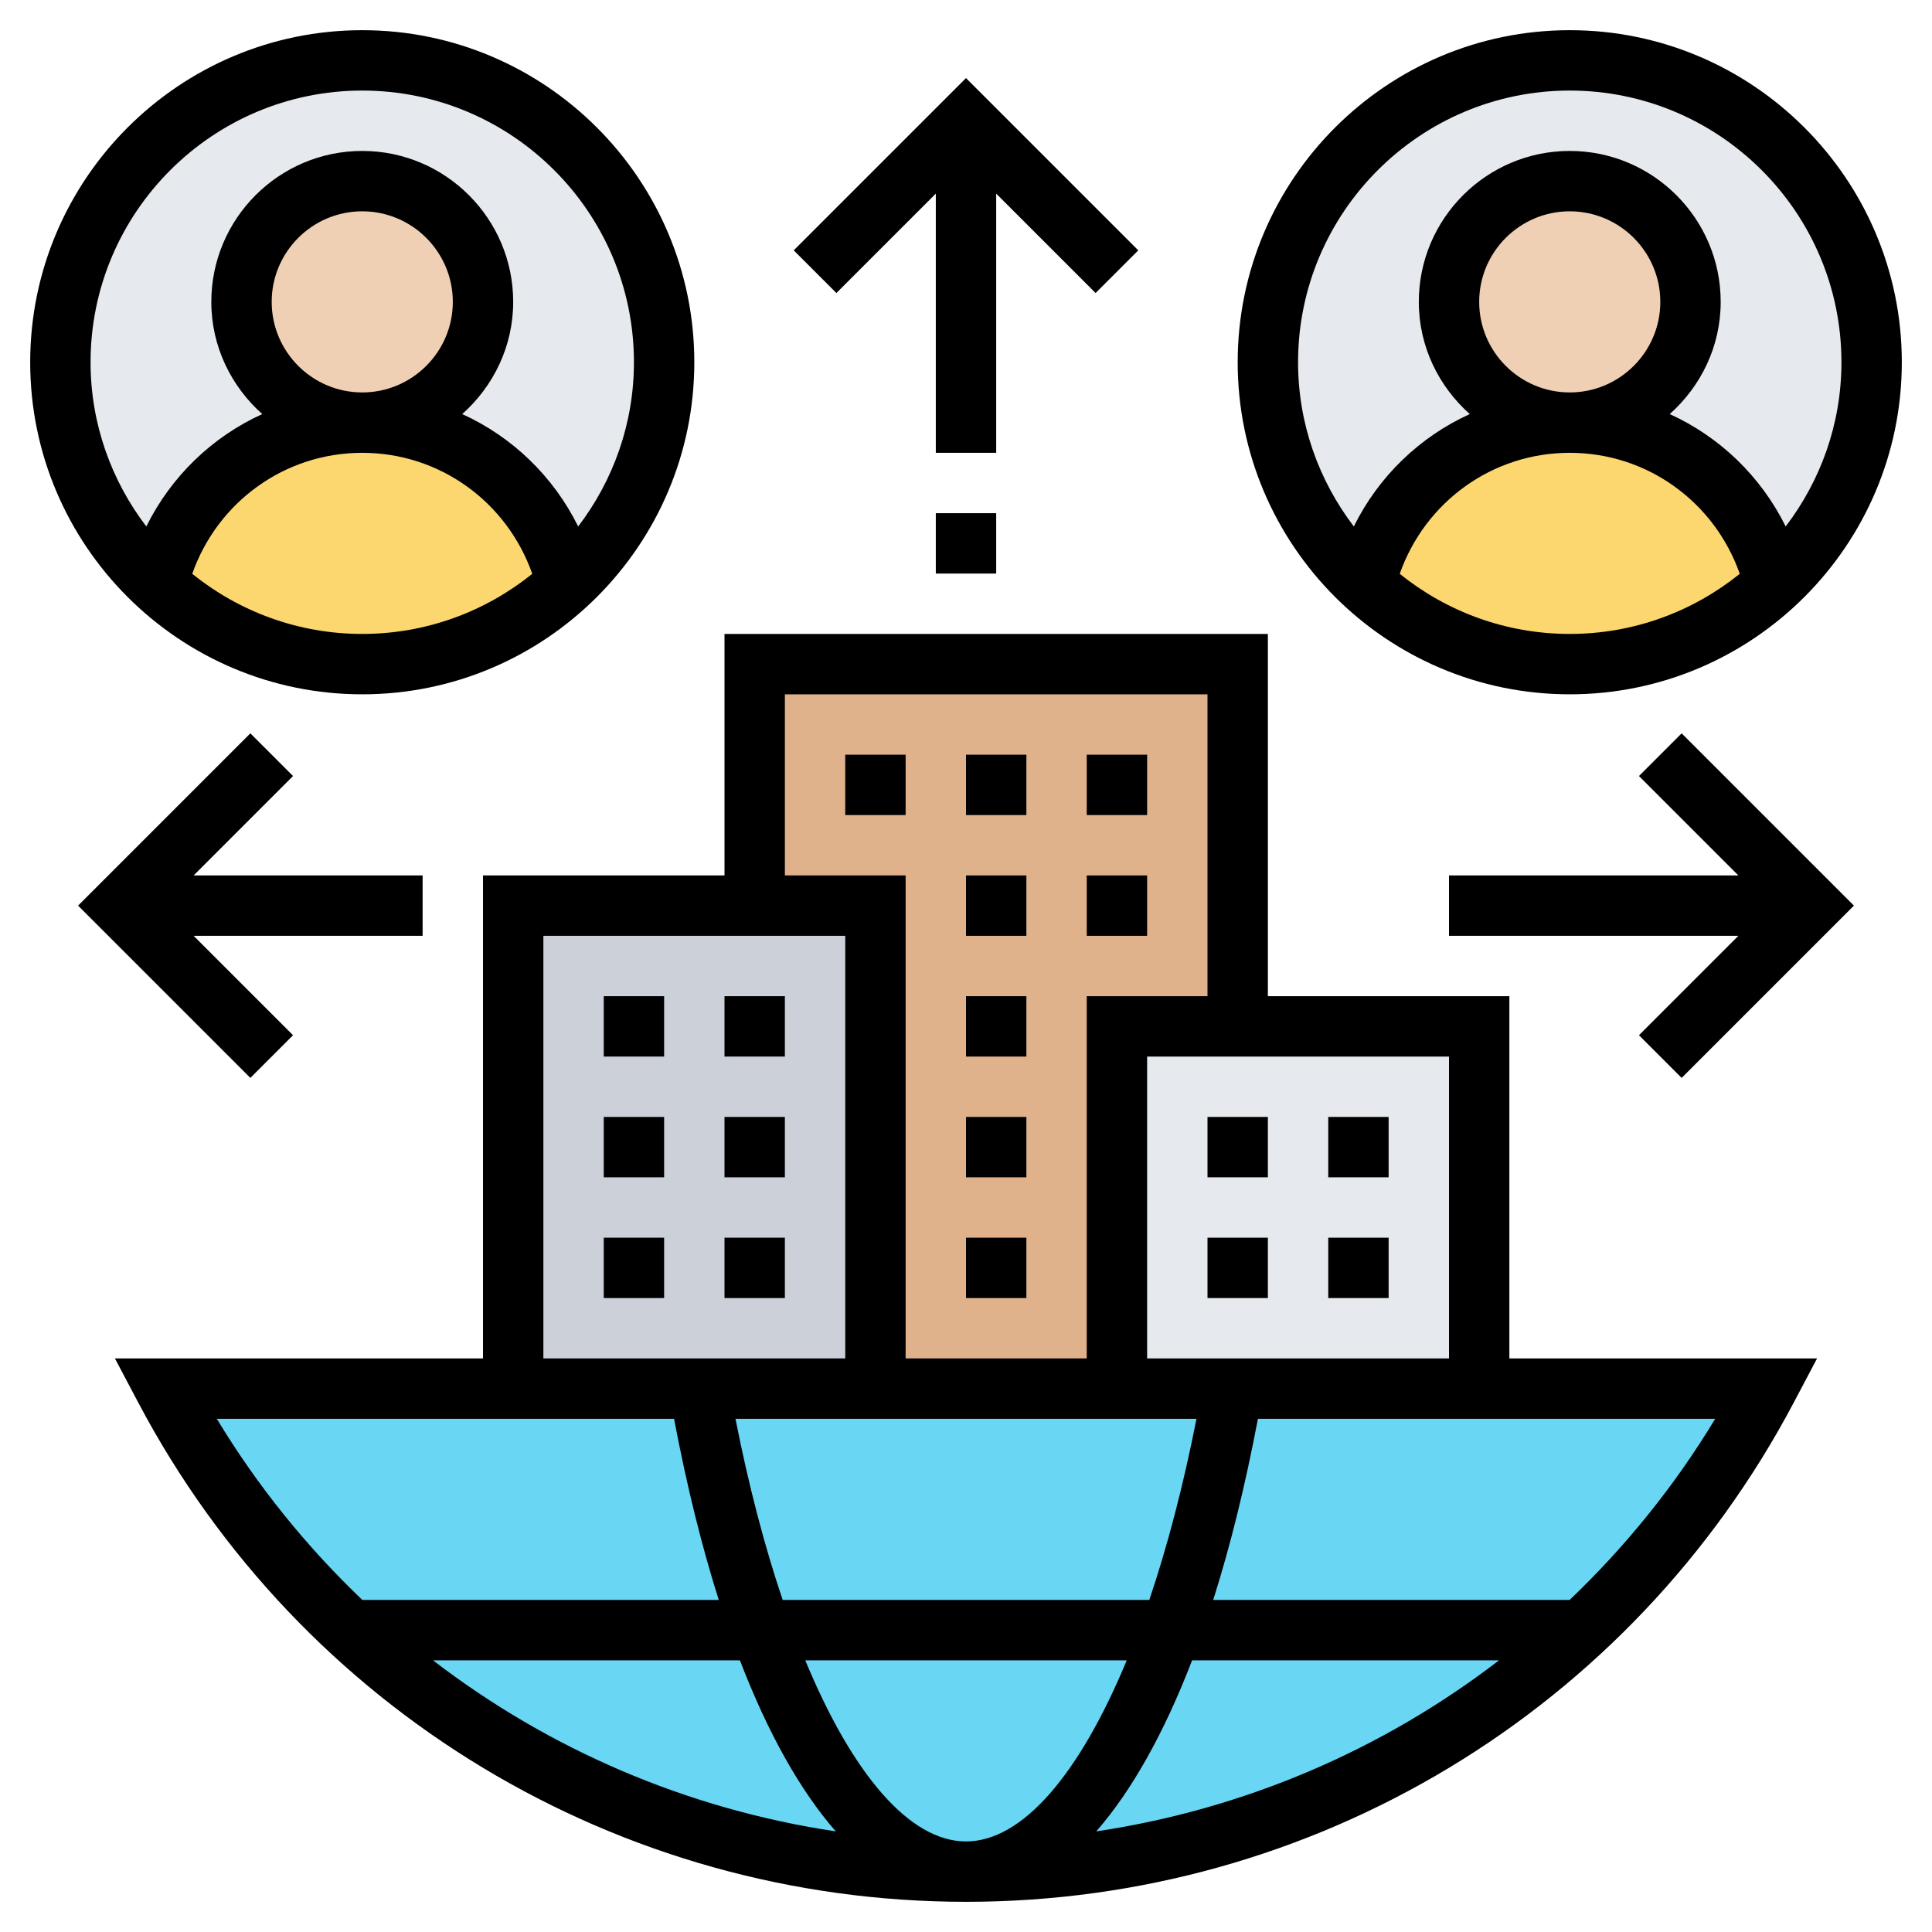 <svg id="Layer_5" enable-background="new 0 0 64 64" height="512" viewBox="0 0 64 64" width="512" xmlns="http://www.w3.org/2000/svg"><g><g><g><circle cx="52" cy="12" fill="#e6e9ed" r="10"/></g><g><circle cx="12" cy="12" fill="#e6e9ed" r="10"/></g><g><path d="m12 14c3.29 0 6.04 2.27 6.79 5.33-1.78 1.66-4.17 2.67-6.79 2.67s-5.01-1.01-6.79-2.67c.75-3.06 3.5-5.33 6.79-5.33z" fill="#fcd770"/></g><g><path d="m52 14c3.29 0 6.04 2.27 6.79 5.33-1.78 1.66-4.17 2.67-6.79 2.67s-5.01-1.01-6.79-2.67c.75-3.06 3.5-5.33 6.79-5.33z" fill="#fcd770"/></g><g><circle cx="12" cy="10" fill="#f0d0b4" r="4"/></g><g><circle cx="52" cy="10" fill="#f0d0b4" r="4"/></g><g><path d="m49 34v12h-8.16-3.84v-12h4z" fill="#e6e9ed"/></g><g><path d="m37 34v12h-8v-16h-4v-8h16v12z" fill="#dfb28b"/></g><g><path d="m29 30v16h-5.84-6.16v-16h8z" fill="#ccd1d9"/></g><g><path d="m49 46h9.53c-1.59 3.01-3.67 5.71-6.14 8.01l-.01-.01h-13.59c.83-2.29 1.52-4.99 2.05-8z" fill="#69d6f4"/></g><g><path d="m52.38 54 .01.01c-5.35 4.95-12.52 7.99-20.39 7.99 2.63 0 5.02-3.04 6.79-8z" fill="#69d6f4"/></g><g><path d="m25.21 54h13.58c-1.77 4.96-4.16 8-6.79 8s-5.02-3.04-6.79-8z" fill="#69d6f4"/></g><g><path d="m37 46h3.84c-.53 3.01-1.22 5.71-2.05 8h-13.58c-.83-2.29-1.52-4.99-2.05-8h5.84z" fill="#69d6f4"/></g><g><path d="m25.21 54c1.77 4.96 4.16 8 6.79 8-7.87 0-15.04-3.04-20.39-7.99l.01-.01z" fill="#69d6f4"/></g><g><path d="m25.21 54h-13.59l-.01.01c-2.47-2.3-4.55-5-6.14-8.01h11.53 6.16c.53 3.01 1.22 5.71 2.05 8z" fill="#69d6f4"/></g></g><g><path d="m50 33h-8v-12h-18v8h-8v16h-12.193l.776 1.468c5.393 10.197 15.898 16.532 27.417 16.532s22.024-6.335 27.417-16.532l.776-1.468h-10.193zm-2 12h-10v-10h10zm-16 16c-1.874 0-3.766-2.237-5.325-6h10.65c-1.559 3.763-3.451 6-5.325 6zm7.49-6h10.168c-3.861 2.968-8.439 4.934-13.343 5.667 1.177-1.349 2.248-3.257 3.175-5.667zm-11.804 5.667c-4.904-.734-9.482-2.7-13.343-5.667h10.167c.927 2.41 1.998 4.318 3.176 5.667zm-1.759-7.667c-.598-1.771-1.127-3.786-1.563-6h5.636 6 3.635c-.436 2.214-.964 4.229-1.563 6zm.073-30h14v10h-4v12h-6v-16h-4zm-8 8h10v14h-10zm-10.818 16h8.818 6.329c.417 2.201.913 4.211 1.481 6h-11.807c-1.842-1.757-3.47-3.764-4.821-6zm49.636 0c-1.351 2.236-2.98 4.243-4.822 6h-11.807c.568-1.789 1.064-3.799 1.481-6h8.33z"/><path d="m12 23c6.065 0 11-4.935 11-11s-4.935-11-11-11-11 4.935-11 11 4.935 11 11 11zm-5.632-3.991c.837-2.381 3.065-4.009 5.632-4.009s4.795 1.628 5.632 4.009c-1.544 1.243-3.501 1.991-5.632 1.991s-4.088-.748-5.632-1.991zm2.632-9.009c0-1.654 1.346-3 3-3s3 1.346 3 3-1.346 3-3 3-3-1.346-3-3zm3-7c4.962 0 9 4.037 9 9 0 2.045-.694 3.927-1.847 5.44-.822-1.661-2.184-2.97-3.841-3.723 1.027-.916 1.688-2.235 1.688-3.717 0-2.757-2.243-5-5-5s-5 2.243-5 5c0 1.482.661 2.801 1.688 3.717-1.657.753-3.019 2.062-3.841 3.723-1.153-1.513-1.847-3.395-1.847-5.44 0-4.963 4.038-9 9-9z"/><path d="m52 23c6.065 0 11-4.935 11-11s-4.935-11-11-11-11 4.935-11 11 4.935 11 11 11zm-5.632-3.991c.837-2.381 3.065-4.009 5.632-4.009s4.795 1.628 5.632 4.009c-1.544 1.243-3.501 1.991-5.632 1.991s-4.088-.748-5.632-1.991zm2.632-9.009c0-1.654 1.346-3 3-3s3 1.346 3 3-1.346 3-3 3-3-1.346-3-3zm3-7c4.962 0 9 4.037 9 9 0 2.045-.694 3.927-1.847 5.44-.822-1.661-2.184-2.97-3.841-3.723 1.027-.916 1.688-2.235 1.688-3.717 0-2.757-2.243-5-5-5s-5 2.243-5 5c0 1.482.661 2.801 1.688 3.717-1.657.753-3.019 2.062-3.841 3.723-1.153-1.513-1.847-3.395-1.847-5.44 0-4.963 4.038-9 9-9z"/><path d="m31 6.414v8.586h2v-8.586l3.293 3.293 1.414-1.414-5.707-5.707-5.707 5.707 1.414 1.414z"/><path d="m31 17h2v2h-2z"/><path d="m54.293 25.707 3.293 3.293h-9.586v2h9.586l-3.293 3.293 1.414 1.414 5.707-5.707-5.707-5.707z"/><path d="m9.707 34.293-3.293-3.293h7.586v-2h-7.586l3.293-3.293-1.414-1.414-5.707 5.707 5.707 5.707z"/><path d="m32 33h2v2h-2z"/><path d="m32 25h2v2h-2z"/><path d="m32 41h2v2h-2z"/><path d="m32 37h2v2h-2z"/><path d="m32 29h2v2h-2z"/><path d="m36 29h2v2h-2z"/><path d="m36 25h2v2h-2z"/><path d="m28 25h2v2h-2z"/><path d="m20 33h2v2h-2z"/><path d="m24 33h2v2h-2z"/><path d="m24 37h2v2h-2z"/><path d="m20 37h2v2h-2z"/><path d="m24 41h2v2h-2z"/><path d="m20 41h2v2h-2z"/><path d="m44 37h2v2h-2z"/><path d="m40 37h2v2h-2z"/><path d="m44 41h2v2h-2z"/><path d="m40 41h2v2h-2z"/></g></g></svg>